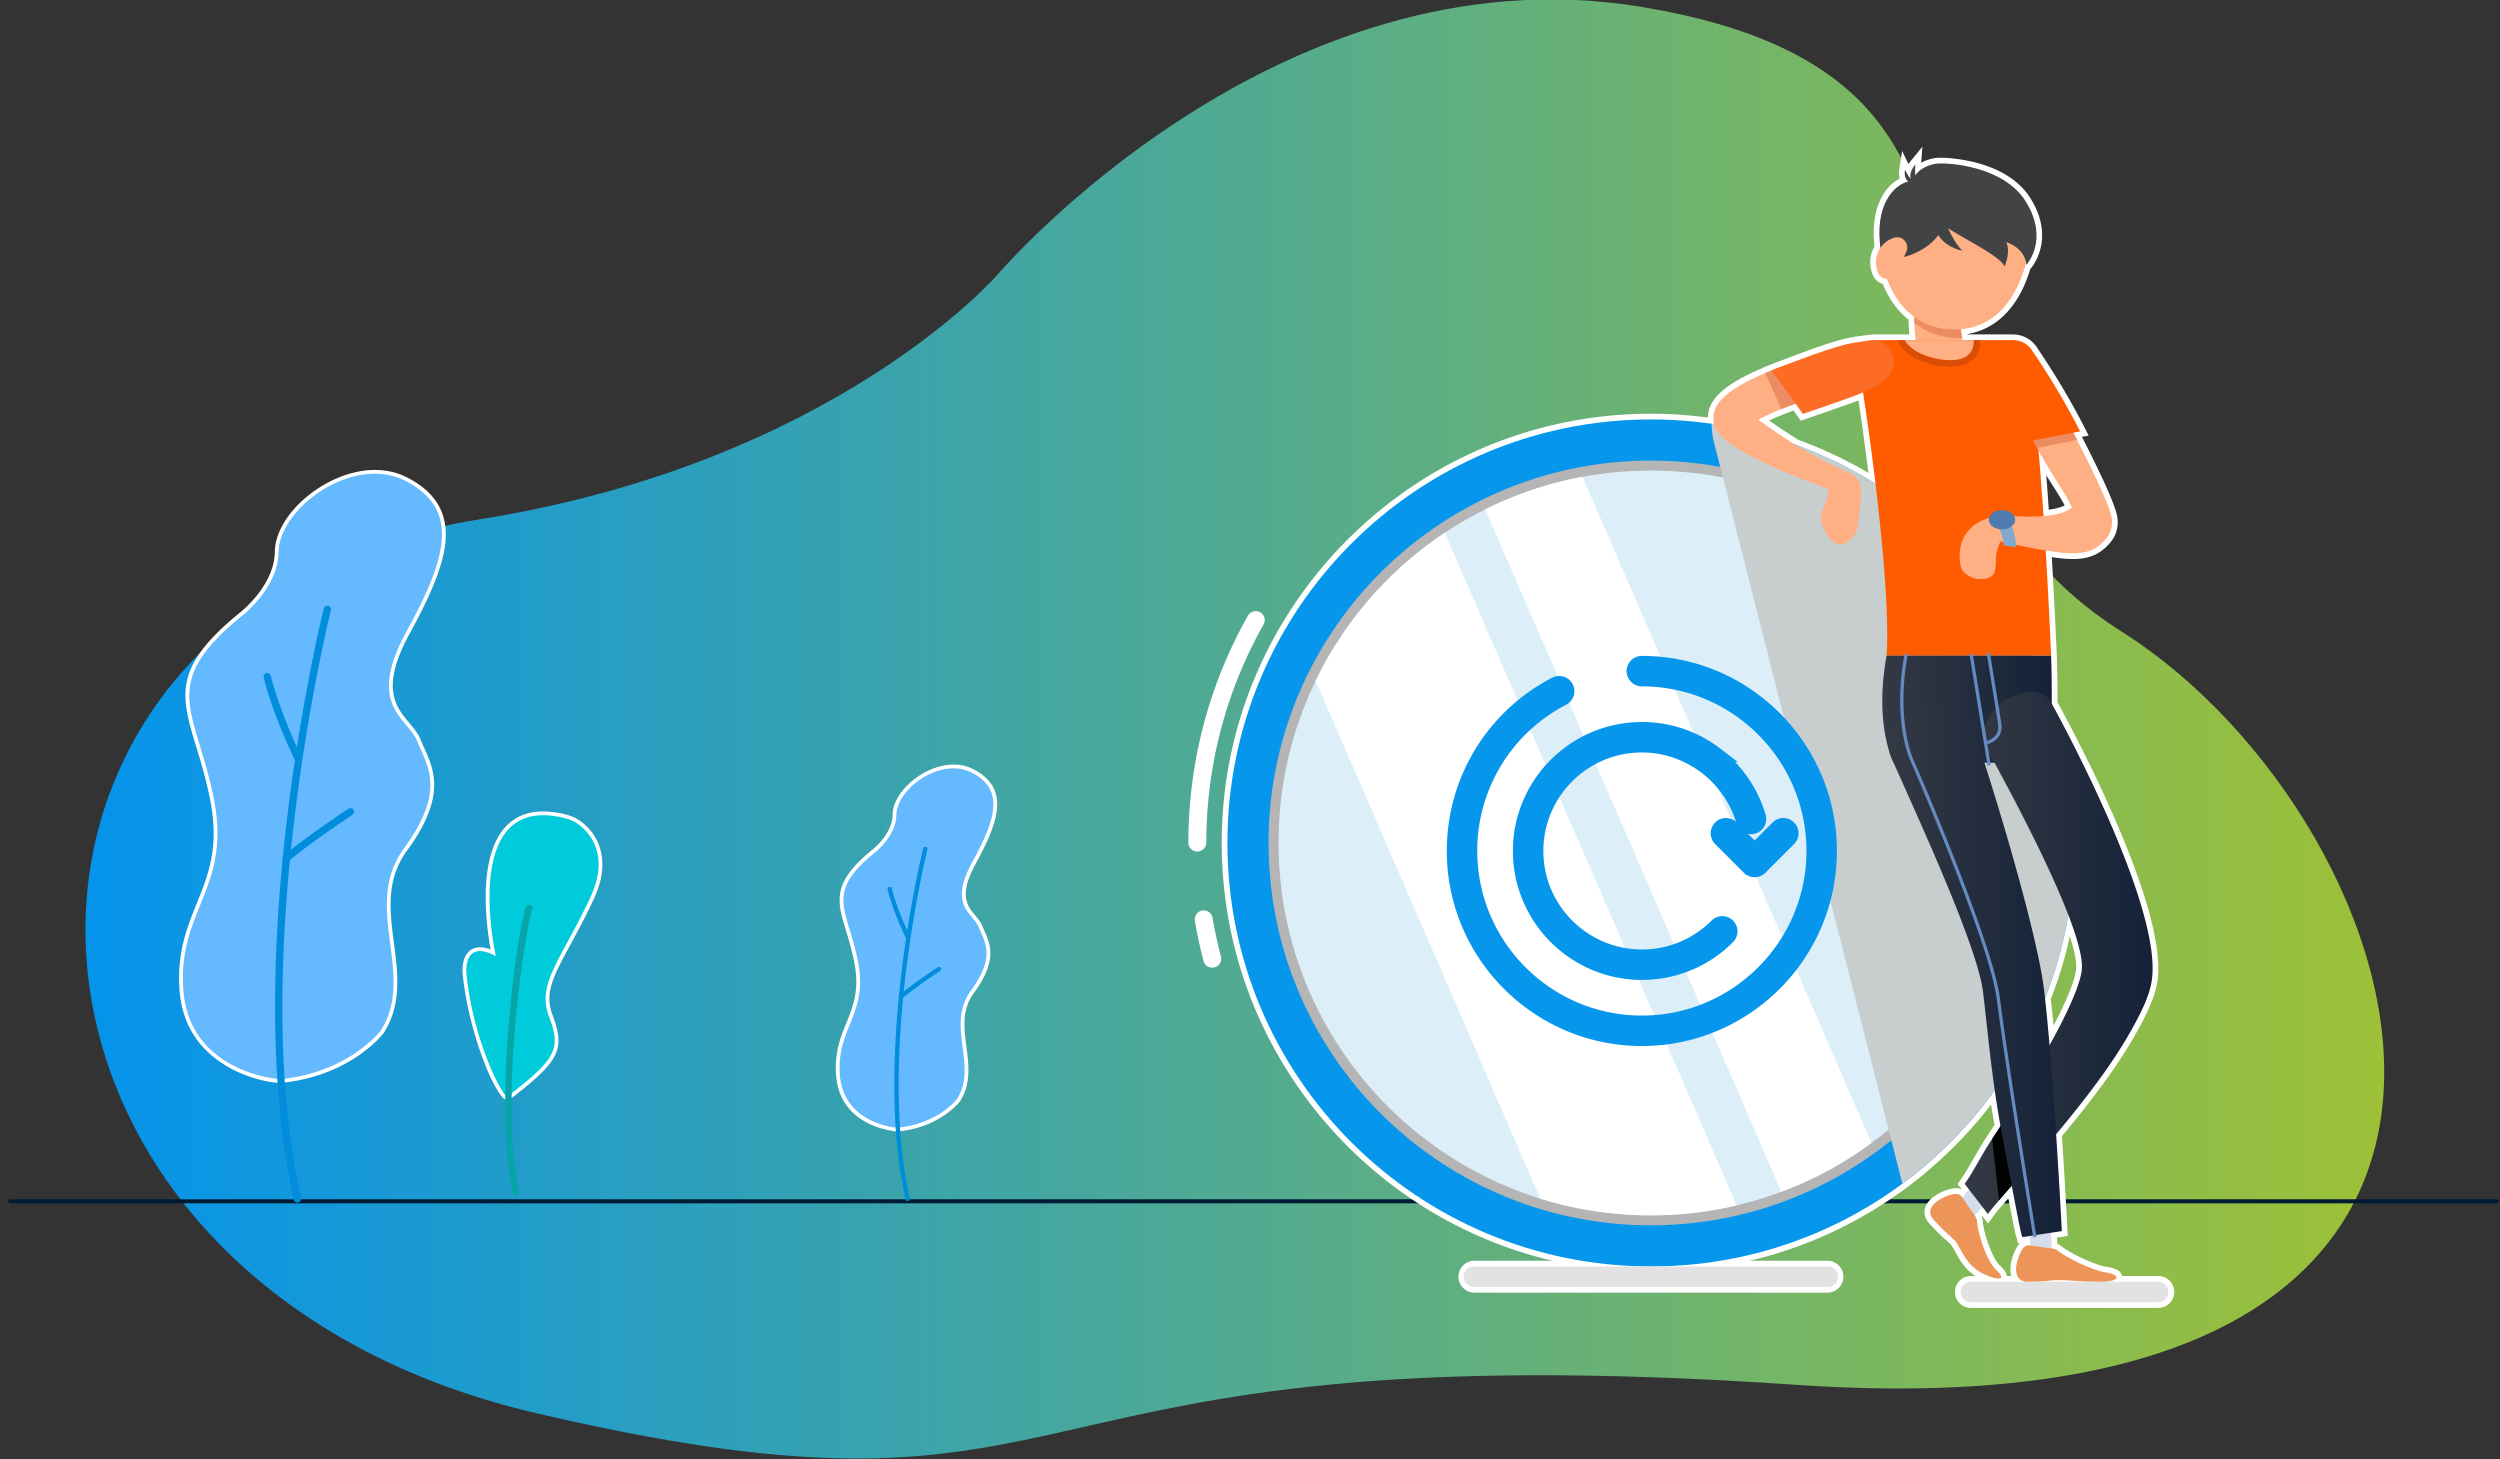 <svg xmlns="http://www.w3.org/2000/svg" xmlns:xlink="http://www.w3.org/1999/xlink" width="219.33" height="128" viewBox="0 0 329 192"><rect x="0" y="0" width="329" height="192" fill="#333333" stroke="none"/><defs><path id="b" d="M914.312 4939.098s-21.358 24.763-68.097 32.225c-71.18 11.364-69.736 99.675 7.384 117.661 77.121 17.987 56.601-11.241 165.719-3.747s82.624-73.948 42.943-99.09c-41.035-26-2.525-72.346-63.445-82.273-47.867-7.8-84.504 35.224-84.504 35.224z"/><path id="c" d="M784.33 5061.09h327.253"/><path id="d" d="M819.907 5045.257c-2.389 0-12.215-2.098-13.013-11.791-.408-4.95.933-8.271 2.23-11.482 1.551-3.844 3.016-7.474 1.784-13.748-.535-2.725-1.222-4.988-1.829-6.985-2.006-6.608-3.11-10.25 5.445-17.27.057-.043 4.821-3.64 4.89-8.342.073-5.026 6.83-10.545 12.91-10.545 1.555 0 2.997.349 4.288 1.036 2.418 1.287 3.885 2.894 4.484 4.91.99 3.323-.269 7.699-4.344 15.104-4.067 7.39-1.944 9.928-.07 12.167.6.716 1.164 1.39 1.472 2.178.147.372.314.747.484 1.13 1.246 2.786 2.795 6.254-2.266 13.159-2.874 3.923-2.313 8.249-1.77 12.43.508 3.924 1.034 7.98-1.323 11.608-.056.073-4.418 5.592-13.31 6.439z"/><path id="e" d="M832.324 4965.344c1.438 0 2.858.308 4.171 1.007 6.891 3.67 5.503 9.74.038 19.673-5.465 9.93.171 11.445 1.39 14.556 1.216 3.112 3.907 6.329-1.752 14.05-5.659 7.723 1.688 16.676-3.102 24.05 0 0-4.236 5.48-13.124 6.326a.332.332 0 0 1-.038.002c-.85 0-11.907-1.154-12.764-11.562-.874-10.613 6.323-13.488 4.011-25.257-2.312-11.77-7.455-15.002 3.528-24.015 0 0 4.911-3.645 4.982-8.531.07-4.736 6.541-10.3 12.66-10.3zm0-.5c-6.197 0-13.085 5.648-13.16 10.79-.067 4.587-4.733 8.104-4.779 8.139-8.706 7.142-7.583 10.84-5.544 17.55.604 1.992 1.29 4.249 1.822 6.962 1.218 6.2-.234 9.797-1.77 13.605-1.309 3.239-2.66 6.589-2.249 11.597.814 9.88 10.828 12.02 13.263 12.02h.023l.062-.003c9-.856 13.295-6.288 13.473-6.52 2.43-3.738 1.9-7.84 1.384-11.806-.56-4.324-1.089-8.41 1.725-12.252 5.146-7.021 3.564-10.562 2.293-13.408-.17-.38-.335-.75-.48-1.12-.323-.825-.9-1.516-1.513-2.247-1.822-2.178-3.887-4.646.096-11.886 4.112-7.47 5.376-11.901 4.366-15.296-.62-2.084-2.127-3.74-4.607-5.06-1.327-.707-2.809-1.065-4.405-1.065z"/><path id="f" d="M822.274 5061.24a.483.483 0 0 0 .336-.57c-7.222-32.24 3.82-76.904 3.932-77.35a.482.482 0 1 0-.937-.235c-.113.45-11.209 45.335-3.937 77.796.057.26.316.423.577.366l.03-.008z"/><path id="g" d="M822.32 5003.178a.484.484 0 0 0 .301-.676c-.028-.056-2.77-5.705-3.98-10.566a.483.483 0 1 0-.938.233c1.235 4.962 4.021 10.699 4.05 10.757a.482.482 0 0 0 .567.252z"/><path id="h" d="M820.797 5016.439a.488.488 0 0 0 .186-.103c2.359-2.086 8.336-6.068 8.396-6.108a.481.481 0 0 0 .135-.67.48.48 0 0 0-.67-.134c-.247.163-6.092 4.058-8.501 6.19a.482.482 0 0 0 .454.824z"/><path id="i" d="M849.753 5047.554c-.941 0-4.73-7.594-5.628-16.464-.007-.07-.158-1.697.656-2.597.347-.382.812-.577 1.38-.577.497 0 1.08.154 1.738.455-.454-2.305-2.011-11.637 1.519-16.046 1.216-1.52 2.918-2.291 5.059-2.291.4 0 .824.028 1.256.082 2.243.28 3.395.808 4.567 2.094 1.447 1.588 2.73 4.43.635 8.95-1.092 2.355-2.133 4.272-3.052 5.963-2.21 4.068-3.542 6.523-2.423 9.495 1.693 4.5 1.023 5.823-5.52 10.873l-.066.05z"/><path id="j" d="M854.476 5010.284c.388 0 .796.025 1.226.08 2.057.256 3.228.714 4.413 2.014 1.602 1.76 2.485 4.596.592 8.677-3.784 8.161-7.109 11.33-5.482 15.651 1.626 4.321 1.077 5.557-5.436 10.586a.062.062 0 0 1-.038.012c-.593 0-4.46-7.172-5.378-16.24 0 0-.288-2.898 1.788-2.898.528 0 1.21.187 2.087.66 0 0-4.16-18.54 6.228-18.542zm.001-.5c-2.22 0-3.988.802-5.255 2.384-3.392 4.238-2.187 12.871-1.655 15.791-.517-.196-.982-.293-1.406-.293-.632 0-1.173.228-1.564.66-.89.98-.727 2.715-.72 2.788.842 8.312 4.56 16.69 5.875 16.69h.17l.172-.117c6.6-5.093 7.331-6.553 5.6-11.158-1.078-2.865.16-5.146 2.41-9.287.92-1.695 1.963-3.615 3.059-5.977 2.267-4.89.548-7.878-.678-9.224-1.362-1.495-2.763-1.93-4.721-2.174a10.279 10.279 0 0 0-1.286-.083z"/><path id="k" d="M850.953 5060.277a.44.44 0 0 0 .342-.519c-2.75-13.41 1.204-35.999 1.71-36.989a.426.426 0 0 0-.109-.6.45.45 0 0 0-.62.111c-.815 1.136-4.509 24.646-1.842 37.655a.44.44 0 0 0 .52.342z"/><path id="l" d="M901.112 5051.654c-1.437 0-7.347-1.263-7.826-7.093-.244-2.962.556-4.944 1.331-6.862.915-2.267 1.78-4.408 1.054-8.103-.318-1.613-.725-2.954-1.083-4.136-1.205-3.965-1.868-6.149 3.264-10.36.037-.028 2.824-2.134 2.865-4.874.044-3.03 4.108-6.359 7.764-6.359.941 0 1.813.211 2.594.627 1.461.777 2.348 1.75 2.712 2.974.596 2.002-.154 4.623-2.588 9.044-2.38 4.327-1.144 5.804-.053 7.11.362.43.702.837.891 1.32.087.22.185.441.286.667.75 1.678 1.683 3.765-1.357 7.911-1.68 2.296-1.35 4.844-1.032 7.307.305 2.346.62 4.772-.8 6.956-.117.153-2.654 3.362-7.976 3.87z"/><path id="m" d="M908.482 5004.117c.854 0 1.696.183 2.476.598 4.09 2.177 3.266 5.782.022 11.677-3.243 5.895.102 6.794.824 8.641.723 1.847 2.321 3.756-1.039 8.34-3.358 4.584 1.002 9.898-1.84 14.274 0 0-2.515 3.254-7.79 3.756l-.024.001c-.506 0-7.067-.685-7.576-6.863-.519-6.299 3.753-8.006 2.381-14.992-1.372-6.987-4.425-8.905 2.094-14.255 0 0 2.914-2.163 2.957-5.064.041-2.81 3.882-6.113 7.515-6.113zm0-.5c-3.774 0-7.969 3.457-8.015 6.605-.038 2.614-2.728 4.651-2.756 4.67-5.279 4.332-4.557 6.707-3.363 10.641.358 1.177.763 2.512 1.077 4.112.711 3.621-.139 5.73-1.04 7.96-.786 1.946-1.597 3.956-1.348 6.977.567 6.891 8 7.322 8.074 7.322h.023l.047-.003c5.43-.516 8.03-3.807 8.14-3.948 1.492-2.295 1.172-4.768.861-7.158-.327-2.526-.637-4.91.987-7.127 3.124-4.263 2.16-6.425 1.382-8.162-.099-.222-.196-.44-.28-.656-.205-.52-.559-.943-.933-1.39-1.04-1.242-2.217-2.65.081-6.827 2.468-4.487 3.224-7.162 2.607-9.235-.384-1.293-1.312-2.314-2.833-3.125a5.712 5.712 0 0 0-2.71-.656z"/><path id="n" d="M902.517 5061.04a.287.287 0 0 0 .2-.339c-4.287-19.137 2.267-45.648 2.333-45.914a.286.286 0 1 0-.555-.14c-.068.267-6.654 26.911-2.337 46.18a.286.286 0 0 0 .34.217l.019-.005z"/><path id="o" d="M902.545 5026.574a.286.286 0 0 0 .178-.4c-.017-.035-1.645-3.387-2.363-6.273a.287.287 0 0 0-.556.14c.733 2.944 2.387 6.35 2.403 6.384a.287.287 0 0 0 .338.15z"/><path id="p" d="M901.64 5034.446a.28.28 0 0 0 .11-.06c1.4-1.24 4.949-3.603 4.985-3.627a.286.286 0 0 0 .08-.397.285.285 0 0 0-.398-.08c-.147.098-3.617 2.41-5.047 3.674a.287.287 0 0 0 .27.49z"/><path id="q" d="M940.568 5014.734a.807.807 0 0 1-.806-.805c0-4.433.483-8.857 1.433-13.148a60.073 60.073 0 0 1 6.358-16.57.806.806 0 0 1 1.098-.307.81.81 0 0 1 .306 1.098 58.43 58.43 0 0 0-6.189 16.128 59.17 59.17 0 0 0-1.394 12.8.807.807 0 0 1-.806.804z"/><path id="r" d="M948.255 4984.175a.433.433 0 0 1 .375.644 58.861 58.861 0 0 0-6.228 16.23 59.633 59.633 0 0 0-1.403 12.88.43.43 0 0 1-.861 0c0-4.407.479-8.804 1.424-13.067a59.701 59.701 0 0 1 6.318-16.467.43.43 0 0 1 .375-.22zm0-.75c-.425 0-.82.23-1.028.6a60.46 60.46 0 0 0-6.398 16.675 61.276 61.276 0 0 0-1.441 13.23 1.182 1.182 0 0 0 2.361 0c0-4.292.466-8.57 1.386-12.718a58.096 58.096 0 0 1 6.147-16.025 1.174 1.174 0 0 0-.447-1.61 1.182 1.182 0 0 0-.58-.152z"/><path id="s" d="M942.536 5029.995a.803.803 0 0 1-.777-.6 60.785 60.785 0 0 1-1.142-5.272.81.81 0 0 1 .66-.929l.138-.01a.8.8 0 0 1 .791.668 59.108 59.108 0 0 0 1.11 5.132.801.801 0 0 1-.574.984.825.825 0 0 1-.206.027z"/><path id="t" d="M941.415 5023.558c.203 0 .386.149.422.358.294 1.735.67 3.472 1.116 5.164a.43.43 0 1 1-.832.22 60.406 60.406 0 0 1-1.134-5.24.43.43 0 0 1 .428-.502zm0-.75a1.181 1.181 0 0 0-1.167 1.378 60.85 60.85 0 0 0 1.147 5.306 1.181 1.181 0 0 0 2.283-.603 58.22 58.22 0 0 1-1.102-5.098 1.177 1.177 0 0 0-1.161-.983z"/><path id="u" d="M977.033 5072.736a1.727 1.727 0 0 1-1.725-1.725c0-.95.774-1.724 1.725-1.724h46.454c.951 0 1.725.773 1.725 1.724 0 .952-.774 1.725-1.725 1.725z"/><path id="v" d="M1023.487 5069.662a1.35 1.35 0 1 1 0 2.7h-46.454a1.35 1.35 0 1 1 0-2.7h46.454zm0-.75h-46.454c-1.158 0-2.1.941-2.1 2.1 0 1.157.942 2.1 2.1 2.1h46.454c1.158 0 2.1-.943 2.1-2.1 0-1.159-.942-2.1-2.1-2.1z"/><path id="w" d="M1042.373 5074.745a1.727 1.727 0 0 1-1.725-1.725c0-.95.774-1.723 1.725-1.723h24.662c.951 0 1.725.773 1.725 1.723 0 .952-.774 1.725-1.725 1.725z"/><path id="x" d="M1067.035 5071.672a1.35 1.35 0 1 1 0 2.698h-24.662a1.35 1.35 0 1 1 0-2.698h24.662zm0-.75h-24.662c-1.157 0-2.1.94-2.1 2.099 0 1.158.943 2.099 2.1 2.099h24.662c1.158 0 2.1-.941 2.1-2.1a2.101 2.101 0 0 0-2.1-2.098z"/><path id="y" d="M1055.666 5071.912a32.87 32.87 0 0 0-1.796-.077l-.211.003c-.417.01-.643.04-.897.073-.462.06-1.04.136-2.927.136-.954 0-1.412-.455-1.627-.837-.638-1.13.007-3.014.563-3.937.267-.436.608-.686 1.02-.746l-.07-.434-.877.134-.066-.358c-.071-.168-.175-.395-.587-2.529-.202-1.044-.43-2.219-.671-3.483-.427.49-.818.942-1.162 1.347-.677.782-1.162 1.378-1.444 1.774l-.294.411-.752-.974-.533.558c.126.217.199.45.21.678.07 1.412 1.209 5.091 2.417 6.194.643.586.876 1.03.734 1.395-.057.148-.227.397-.72.397-.608 0-1.5-.362-2.142-.665-1.78-.839-2.605-2.337-3.207-3.43-.25-.457-.467-.852-.688-1.08-.289-.299-.463-.445-.658-.609-.358-.3-.803-.674-2.082-2.067-.645-.702-.618-1.347-.483-1.765.402-1.233 2.225-2.03 3.281-2.244.135-.028.267-.043.393-.043.33 0 .612.097.846.288l.397-.503-.55-.71.162-.226c.595-.839 1.172-1.84 1.784-2.902.543-.94 1.104-1.915 1.73-2.865l.416.052-.312-.207c.283-.427.57-.87.856-1.313l.153-.235a111.88 111.88 0 0 1-.605-3.684 20.17 20.17 0 0 1-.686.887 58.929 58.929 0 0 1-1.365 1.698c-.185.221-.375.437-.563.653l-.147.166a59.965 59.965 0 0 1-2.082 2.26 57.01 57.01 0 0 1-1.355 1.338l-.24.232c-.187.18-.372.358-.563.534-.532.49-1.076.962-1.626 1.431 0 0-.505.442-.628.545a55.47 55.47 0 0 1-2.29 1.796l-.148.117-.475.346-.002-.009c-9.603 6.946-20.943 10.614-32.835 10.614-30.937 0-56.107-25.17-56.107-56.108 0-30.938 25.17-56.109 56.107-56.109 2.502 0 5.063.176 7.617.525l.247.032-.002-.104c-.03-1.234-.081-3.522 7.047-6.527.13-.054.266-.109.404-.164l-.003-.004.429-.19c8.717-3.37 9.867-3.527 12.158-3.839l.67-.094c.087-.013.17-.018.253-.02.19-.027.338-.049.494-.049h5.113a20.378 20.378 0 0 1-.134-1.872 21.97 21.97 0 0 1-.011-.625c-1.494-1.14-2.7-2.807-3.502-4.842a1.623 1.623 0 0 1-1.176-.903 3.746 3.746 0 0 1-.04-3.163c.059-.133.135-.255.214-.375 0-.067.016-.35.016-.35-.587-5.06 1.572-7.763 3.436-8.55-.2-.378-.255-.85-.167-1.414l.183-1.189.525 1.083c0 .002.046.095.125.24.122-.338.325-.68.606-1.027l.762-.933-.097 1.201c-.001.004-.015.19-.021.475.833-.669 1.958-.969 2.662-1.005.092-.005.207-.008.344-.008.337 0 8.324.058 11.506 5.207 3.225 5.214.074 8.718.04 8.754l-.116.126c-1.445 4.946-4.396 7.92-8.375 8.434.033.273.073.518.12.735l5.91.001c.055 0 .109.004.162.01.077-.002.165-.005.252-.005a3.39 3.39 0 0 1 2.963 1.737l.076.111a98.825 98.825 0 0 1 6.13 10.362l.226.445-.891.171.259.503c2.776 5.42 4.317 8.893 4.582 10.322a3.782 3.782 0 0 1-.916 3.211c-1.03 1.162-2.201 1.936-4.566 1.936a15.38 15.38 0 0 1-1.916-.133 39.49 39.49 0 0 1-1.244-.175c.435 7.336.68 13.328.684 13.388l.006.163c.04 1.193.099 3.356.083 6.067 1.71 3.124 14.594 27.052 13.157 36.58-.32 2.128-1.434 4.392-3.13 7.354-2.057 3.575-5.148 7.811-9.446 12.952.446 6.838.738 12.548.74 12.605l.018.34-1.438.22.095 1.427c.245.053.465.158.642.305 1.049.87 4.43 2.551 6.179 2.804 1.119.161 1.74.551 1.703 1.07-.042.591-.862.891-2.434.891-1.497 0-2.778-.076-3.81-.135zm-3.162-37.52c.158 1.4.32 3.037.484 4.886 2.094-3.894 3.33-6.83 3.586-8.533.17-1.126-.257-3.125-1.269-5.952a57.864 57.864 0 0 1-.408 1.886l-.077.343c-.043.193-.086.385-.135.575a56.362 56.362 0 0 1-.793 2.863l-.027.095a55.68 55.68 0 0 1-1.004 2.932c-.056.15-.293.744-.293.744zm-.23-63.897c1.34-.142 2.323-.42 2.93-.83-.372-.805-.95-1.715-1.663-2.837-.541-.854-1.132-1.785-1.75-2.855.162 1.997.324 4.182.483 6.522zm-32.805-9.288l.356.128.308.12c.363.137.72.28 1.076.424.445.178.89.357 1.328.548.3.13.595.265.892.402l.432.198a29.22 29.22 0 0 1 1.925.94l.558.287c.28.144.564.29.84.44.334.184.66.375.989.567 0 0 .998.574 1.178.681-.44-3.59-.955-7.365-1.473-10.768-1.227.495-3.1 1.14-6.997 2.481l-.756.26-.966-1.342c-.564.207-1.106.411-1.6.61-.96.385-1.796.76-2.456 1.1a79.734 79.734 0 0 0 4.366 2.924z"/><path id="z" d="M1038.412 4924.504c-.13 0-.236.001-.323.006-.741.038-2.332.462-3.04 1.574-.05-.778.006-1.448.006-1.448-.635.78-.737 1.422-.62 1.922-.432-.57-.74-1.209-.74-1.209-.127.822.108 1.278.42 1.544-1.898.444-4.296 3.061-3.684 8.375-.005.15-.021.298-.017.448-.086.136-.18.268-.247.42a3.37 3.37 0 0 0 .036 2.846c.225.47.66.698 1.109.72.79 2.103 2.006 3.831 3.606 5 0 .261.003.528.012.802.019.73.076 1.495.186 2.255h-1.48l.002.001h-4.063c-.131 0-.257.021-.381.043-.104.007-.204.007-.312.023-2.758.398-3.247.24-12.746 3.912l.013.018c-.283.113-.57.226-.832.335-6.905 2.911-6.844 5.063-6.82 6.173.005.162.014.344.056.548-.078-.012-.158-.018-.237-.029-.021-.004-.041-.008-.062-.01v.002a56.153 56.153 0 0 0-7.992-.58c-30.78 0-55.732 24.953-55.732 55.734 0 30.781 24.952 55.733 55.732 55.733a55.476 55.476 0 0 0 33.088-10.889l.002.01c.05-.037.098-.078.147-.115a56.149 56.149 0 0 0 2.275-1.785c.212-.175.414-.362.624-.54a54.401 54.401 0 0 0 1.613-1.422c.27-.25.532-.506.798-.76a62.63 62.63 0 0 0 1.348-1.33 59.336 59.336 0 0 0 2.068-2.244c.235-.27.473-.54.704-.814a57.76 57.76 0 0 0 1.356-1.686c.164-.212.336-.419.498-.634.248-.327.483-.664.723-.998.227 1.597.479 3.2.762 4.737-.364.562-.732 1.132-1.092 1.676l-.103.154c-1.327 2.016-2.385 4.177-3.522 5.777l.559.723-.858 1.085-.044-.062a.933.933 0 0 0-.818-.436c-.102 0-.208.013-.318.035-1.528.31-4.118 1.731-2.596 3.388 1.983 2.16 1.904 1.811 2.733 2.67.828.856 1.368 3.291 3.786 4.431.907.428 1.588.628 1.982.628.56 0 .534-.407-.268-1.139-1.323-1.208-2.465-4.976-2.54-6.45a1.165 1.165 0 0 0-.211-.594l-.1-.146 1.039-1.093.71.921c.3-.422.8-1.033 1.465-1.799.477-.562 1.046-1.215 1.67-1.93.297 1.552.575 2.988.817 4.237.534 2.764.537 2.257.588 2.533l.886-.135.2 1.245-.075-.01a1.241 1.241 0 0 0-.168-.013c-.4 0-.68.221-.897.578-.805 1.335-1.51 4.205.742 4.205 2.93 0 2.62-.178 3.814-.208.07-.002.144-.003.22-.003 1.207 0 3.09.211 5.606.211 2.674 0 2.576-.94.677-1.214-1.774-.257-5.228-1.944-6.365-2.887a1.147 1.147 0 0 0-.58-.244l-.175-.025-.14-2.07 1.444-.222s-.294-5.767-.75-12.75c3.425-4.089 7.053-8.754 9.506-13.012 1.61-2.816 2.764-5.097 3.083-7.224 1.379-9.144-10.616-31.793-13.162-36.43.024-3.664-.09-6.308-.09-6.308h.002s-.254-6.218-.712-13.848a44.96 44.96 0 0 0 1.694.247 15.3 15.3 0 0 0 1.869.13c2.172 0 3.269-.664 4.287-1.81a3.403 3.403 0 0 0 .826-2.894c-.302-1.628-2.3-5.829-4.547-10.22l-.487-.947.892-.172c-2.996-5.889-6.164-10.392-6.2-10.46a3.008 3.008 0 0 0-2.868-1.536c-.06-.005-.118-.015-.18-.015h-6.198c-.022-.088-.05-.163-.068-.257a8.7 8.7 0 0 1-.174-1.185c4.522-.403 7.303-3.92 8.568-8.723.016.083.048.152.059.24 0 0 3.027-3.27-.085-8.302-2.727-4.41-9.237-5.029-11.19-5.029zm-18.145 32.965c4.688-1.614 6.654-2.287 7.91-2.825a383.77 383.77 0 0 1 1.642 12.04c-.197-.123-.387-.253-.584-.374-.315-.19-.637-.368-.954-.553-.425-.247-.846-.498-1.277-.734-.378-.207-.764-.4-1.147-.599-.377-.195-.752-.393-1.134-.58-.41-.2-.826-.388-1.241-.579-.365-.167-.727-.336-1.094-.495a60.695 60.695 0 0 0-1.317-.544c-.355-.142-.71-.285-1.07-.422-.243-.09-.484-.189-.73-.279a83.181 83.181 0 0 1-4.874-3.287c.722-.413 1.756-.895 3.02-1.402a56.732 56.732 0 0 1 1.88-.712zm31.658 13.435a451.032 451.032 0 0 0-.655-8.64c1.867 3.52 3.659 5.747 4.394 7.52-.773.673-2.177.991-3.74 1.12zm.796 69.643a231.51 231.51 0 0 0-.6-6.207l.097-.245c.096-.247.198-.49.29-.739.358-.959.693-1.929.998-2.912.01-.03.018-.064.027-.095a54.97 54.97 0 0 0 .789-2.844c.076-.3.139-.607.21-.91a52.786 52.786 0 0 0 .646-3.195l.003-.018c1.27 3.301 1.984 5.96 1.765 7.418-.317 2.107-1.981 5.695-4.225 9.747zm-16.897-116.126c.78-.427 1.639-.63 2.227-.66.097-.005.218-.007.36-.007.348 0 8.537.06 11.828 5.384 3.373 5.454.032 9.17-.002 9.206l-.058.061c-1.452 4.894-4.363 7.897-8.286 8.561l.007.043h.854l.75.001h3.996c.058 0 .115.004.193.013a3.772 3.772 0 0 1 3.493 1.893l.075.111a98.99 98.99 0 0 1 6.154 10.404l.452.89-.887.17.03.057c2.83 5.532 4.34 8.942 4.616 10.428a4.147 4.147 0 0 1-1.003 3.525c-1.3 1.465-2.704 2.063-4.847 2.063a15.93 15.93 0 0 1-1.963-.136 40.789 40.789 0 0 1-.796-.108c.419 7.128.655 12.875.657 12.934l.03.781h-.005c.032 1.026.078 2.98.065 5.368 2.664 4.87 14.574 27.308 13.152 36.731-.327 2.186-1.457 4.485-3.174 7.487-2.052 3.562-5.125 7.781-9.388 12.89.44 6.774.728 12.404.73 12.46l.036.677-.671.103-.762.116.055.825c.194.072.37.173.524.3.994.825 4.33 2.481 5.992 2.721 1.834.265 2.057 1.035 2.025 1.47-.09 1.238-2.136 1.238-2.808 1.238-1.508 0-2.795-.075-3.83-.135a33.359 33.359 0 0 0-1.775-.076 6.918 6.918 0 0 0-1.058.073c-.474.061-1.064.138-2.977.138-1.135 0-1.688-.559-1.953-1.028-.721-1.276-.055-3.279.569-4.314a2.29 2.29 0 0 1 .39-.489l-.284.033-.141-.657c-.078-.17-.194-.488-.592-2.554-.163-.833-.34-1.748-.527-2.727l-.66.767c-.662.765-1.14 1.352-1.42 1.744l-.586.823-.617-.8-.176-.229-.052.054c.079.192.123.391.133.59.067 1.325 1.17 4.908 2.296 5.934.485.443 1.1 1.113.83 1.808-.074.19-.326.635-1.068.635-.545 0-1.32-.236-2.301-.699-1.893-.892-2.75-2.452-3.377-3.59-.228-.416-.443-.807-.63-1a6.94 6.94 0 0 0-.63-.583c-.366-.307-.822-.69-2.115-2.099-.767-.835-.73-1.62-.563-2.134.452-1.395 2.378-2.258 3.562-2.497.16-.033.318-.05.467-.05.277 0 .533.057.76.166l.008-.008-.201-.26-.34-.439.323-.453c.585-.823 1.157-1.817 1.763-2.868.546-.948 1.112-1.927 1.748-2.894l.057-.086.043-.064c.262-.394.525-.802.79-1.21l.136-.209a105.27 105.27 0 0 1-.447-2.68l-.153.192a51.325 51.325 0 0 1-1.375 1.71c-.19.226-.386.45-.582.673l-.131.151a57.136 57.136 0 0 1-2.095 2.273 60.02 60.02 0 0 1-1.367 1.35l-.211.203c-.198.19-.395.381-.597.566-.466.43-.97.874-1.635 1.442-.085.072-.17.146-.253.22-.125.11-.251.22-.38.328a58.31 58.31 0 0 1-2.305 1.808l-.05.04c-.032.025-.064.051-.097.075l-.887.646-.003-.012c-9.58 6.803-20.843 10.393-32.647 10.393-31.145 0-56.482-25.338-56.482-56.483 0-31.145 25.337-56.484 56.482-56.484 2.383 0 4.814.158 7.242.471v-.008l.246.035c.067-1.87 1.163-3.959 7.232-6.524l-.022-.03.906-.35c8.76-3.387 9.924-3.546 12.244-3.864l.665-.09c.099-.016.194-.022.289-.026l.043-.003c.135-.023.292-.046.468-.046h4.695a19.87 19.87 0 0 1-.09-1.48 17.772 17.772 0 0 1-.011-.456c-1.436-1.143-2.603-2.758-3.403-4.709a1.99 1.99 0 0 1-1.24-1.059 4.12 4.12 0 0 1-.044-3.478c.057-.129.123-.24.185-.339l.006-.108.005-.088c-.53-4.756 1.224-7.725 3.33-8.789-.1-.336-.136-.754-.056-1.27l.368-2.373.839 1.73c.09-.139.194-.283.313-.429l1.518-1.863zm-16.166 33.487l-.637-.885c-.513.19-.943.355-1.323.508-.696.28-1.324.553-1.867.81a78.235 78.235 0 0 0 3.77 2.506c.134.05.265.101.397.153l.27.103c.363.138.723.282 1.084.428.446.18.892.36 1.334.551.31.134.618.276.926.418l.182.084.22.1c.348.16.695.32 1.038.486.302.148.6.302.898.458l.25.131.324.165c.28.145.563.29.84.441.347.19.688.39 1.029.59l.265.154.229.132a385.879 385.879 0 0 0-1.31-9.546c-1.25.481-3.137 1.131-6.642 2.338l-.424.145-.526.182zm32.962 12.168c1.019-.137 1.673-.348 2.094-.56-.361-.71-.875-1.519-1.49-2.489-.298-.469-.61-.96-.933-1.486.112 1.435.22 2.95.329 4.535zm.267 64.366c.117 1.052.237 2.238.359 3.546 1.717-3.3 2.733-5.8 2.957-7.299.099-.65.003-1.939-.813-4.482-.04.181-.083.367-.127.557l-.074.326c-.045.201-.09.4-.14.598a56.258 56.258 0 0 1-.805 2.903l-.021.075a55.755 55.755 0 0 1-1.011 2.952c-.057.155-.12.31-.181.463l-.114.286z"/><path id="A" d="M940.568 5014.36a.43.43 0 0 1-.43-.43c0-4.409.48-8.805 1.423-13.068a59.697 59.697 0 0 1 6.32-16.469.43.43 0 0 1 .75.424 58.848 58.848 0 0 0-6.229 16.231A59.591 59.591 0 0 0 941 5013.93a.43.43 0 0 1-.43.43z"/><path id="B" d="M942.536 5029.62a.433.433 0 0 1-.416-.32 60.134 60.134 0 0 1-1.133-5.24.432.432 0 0 1 .85-.144c.294 1.734.67 3.472 1.116 5.163a.43.43 0 0 1-.417.541z"/><path id="C" d="M1055.995 5013.93c0 30.78-24.952 55.732-55.733 55.732-30.78 0-55.733-24.952-55.733-55.732 0-30.781 24.952-55.733 55.733-55.733 30.781 0 55.733 24.952 55.733 55.733z"/><path id="D" d="M1050.574 5013.926c0 16.638-8.07 31.384-20.509 40.542a50.043 50.043 0 0 1-12.173 6.595 48.507 48.507 0 0 1-6.047 1.839 50.07 50.07 0 0 1-11.58 1.343 50.27 50.27 0 0 1-14.95-2.255c-20.49-6.364-35.369-25.477-35.369-48.064a50.093 50.093 0 0 1 5.012-21.906 50.507 50.507 0 0 1 17.451-19.996 48.466 48.466 0 0 1 5.473-3.165 49.74 49.74 0 0 1 13.127-4.394 50.621 50.621 0 0 1 9.255-.85c27.786 0 50.31 22.527 50.31 50.31z"/><path id="E" d="M1049.263 5013.927c0 16.203-7.861 30.564-19.975 39.483a48.672 48.672 0 0 1-11.855 6.423 46.937 46.937 0 0 1-5.89 1.79 48.652 48.652 0 0 1-11.278 1.31 49.01 49.01 0 0 1-14.56-2.195c-19.956-6.2-34.446-24.813-34.446-46.811a48.76 48.76 0 0 1 4.882-21.335 49.168 49.168 0 0 1 22.324-22.558 48.524 48.524 0 0 1 12.785-4.28 49.355 49.355 0 0 1 9.015-.825c27.06 0 48.998 21.937 48.998 48.998z"/><path id="F" d="M1011.543 5061.624a48.713 48.713 0 0 1-11.278 1.309c-5.072 0-9.961-.767-14.559-2.196l-29.565-68.145a49.168 49.168 0 0 1 16.995-19.476z"/><path id="G" d="M1029.288 5053.41a48.724 48.724 0 0 1-11.855 6.423l-38.968-89.799a48.5 48.5 0 0 1 12.785-4.279z"/><path id="H" d="M1055.995 5013.927c0 18.39-8.91 34.705-22.644 44.856l-24.796-97.602a9.783 9.783 0 0 1-.3-2.408c26.991 3.866 47.74 27.086 47.74 55.154z"/><path id="I" d="M977.033 5072.36h46.454a1.35 1.35 0 1 0 0-2.698h-46.454a1.35 1.35 0 1 0 0 2.698z"/><path id="J" d="M1042.373 5074.37h24.662a1.35 1.35 0 0 0 0-2.699h-24.662a1.349 1.349 0 0 0 0 2.7z"/><path id="K" d="M1050.51 5068.635l-1.147-7.141 3.21-.97.512 7.567z"/><path id="L" d="M1053.207 5067.326c.214.03.418.11.58.244 1.137.943 4.591 2.63 6.364 2.886 1.901.274 1.997 1.215-.676 1.215-2.674 0-4.635-.239-5.827-.208-1.192.03-.882.208-3.813.208-2.251 0-1.547-2.869-.742-4.203.246-.407.575-.637 1.064-.568z"/><path id="M" d="M1040.17 5061.977l4.483-5.675 2.887 1.71-5.227 5.493z"/><path id="N" d="M1042.958 5063.078c.122.18.201.382.212.593.074 1.474 1.216 5.243 2.539 6.451 1.364 1.246.484 1.55-1.714.512-2.418-1.14-2.959-3.576-3.787-4.433-.828-.857-.75-.509-2.732-2.669-1.522-1.657 1.068-3.079 2.595-3.388.465-.094.858-.006 1.137.4z"/><path id="O" d="M1038.188 4941.57s-.877 5.847.82 8.536c1.696 2.691 1.94 3.1 1.94 3.1z"/><path id="P" d="M1042.498 4955.82a3.062 3.062 0 0 1-1.55.421 3.023 3.023 0 0 1-2.608-1.48c-.035-.044-.336-.55-1.904-3.03-1.102-1.749-1.454-4.134-1.506-6.226a25.416 25.416 0 0 1 .25-4.39 3.034 3.034 0 0 1 3.462-2.549 3.03 3.03 0 0 1 2.556 3.452c-.13.878-.198 1.885-.198 2.85 0 .981.068 1.92.232 2.635.086.413.198.75.344.981 1.732 2.746 1.982 3.168 1.982 3.168a3.038 3.038 0 0 1-1.06 4.167z"/><path id="Q" d="M1031.27 4989.286c.639-8.723-2.298-30.393-3.804-39.02a2.144 2.144 0 0 1 2.11-2.505h17.924c.963 0 1.816.645 2.066 1.585 2.05 7.825 3.358 39.94 3.358 39.94z"/><path id="R" d="M1060.889 4971.11c-.302-1.627-2.3-5.829-4.546-10.22a428.086 428.086 0 0 0-6.277-11.743 2.573 2.573 0 0 0-4.502 2.487 445.147 445.147 0 0 1 5.536 10.315c1.929 3.711 3.807 6.01 4.564 7.834-1.4 1.22-4.842 1.298-7.597 1.134-.753-.088-3.672-.295-5.615 1.49-.76.696-1.646 1.954-1.555 3.984.06 1.38.263 1.95 1.494 2.548.497.242 1.17.31 1.722.242 1.41-.172 1.533-.94 1.547-2.595.009-1.16.605-2.352.605-2.355 0 0 4.159 1.02 7.64 1.453 3.483.435 4.882-.244 6.157-1.68a3.404 3.404 0 0 0 .827-2.894z"/><path id="T" d="M1031.274 4989.286c-1.696 9.256.94 14.091.94 14.091h20.519c.496-7.046.189-14.091.189-14.091z"/><path id="U" d="M1056.343 4960.89l-2.522.509-2.721.55a445.147 445.147 0 0 0-5.536-10.314 2.572 2.572 0 0 1 4.502-2.487 428.086 428.086 0 0 1 6.277 11.743z"/><path id="V" d="M1031.959 4949.775a2.569 2.569 0 0 0-3.115-1.877c-6.209 1.524-10.522 2.937-13.528 4.193-6.904 2.911-6.843 5.063-6.818 6.173.033 1.256.278 3.685 15.177 9.115.011.427-.472 2.134-.769 2.682-.676 1.25.028 2.447.769 3.66.253.411.823.913 1.55.913.914 0 2.05-1.157 2.207-2.123.564-3.472.466-5.514.295-5.922l-.003-.006-.004-.012c-.016-.035-.039-.066-.055-.1-.057-.116-.114-.232-.187-.339-.045-.065-.1-.122-.151-.182-.055-.068-.105-.138-.169-.2a2.545 2.545 0 0 0-.321-.264c-.019-.014-.035-.03-.055-.044a2.617 2.617 0 0 0-.563-.286c-5.042-2.074-9.754-5.43-11.822-6.918.722-.413 1.755-.895 3.021-1.403 3.194-1.283 7.869-2.763 12.656-3.943a2.581 2.581 0 0 0 1.885-3.117z"/><path id="W" d="M1056.747 4959.771l-3.452.664-2.712.516h-.01l-2.29.438c-2.953-5.794-3.659-7.12-3.77-9.099-.12-2.24.482-3.35 1.936-4.15a3.014 3.014 0 0 1 4.1 1.17c.034.068 3.202 4.572 6.198 10.461z"/><path id="Y" d="M1046.975 4995.087c-1.705.94-3.108 3.135-2.945 5.047.027.439.146.87.363 1.256a347.772 347.772 0 0 1 1.901 3.496c5.581 10.374 11.22 22.137 10.651 25.916-.318 2.118-1.998 5.733-4.262 9.815-.068.127-.138.258-.223.388-2.145 3.857-4.788 8.101-7.285 11.863l-.103.155c-1.326 2.016-2.384 4.177-3.521 5.776l3.056 3.962c.302-.422.801-1.033 1.464-1.801 1.524-1.789 3.892-4.425 6.474-7.463 3.712-4.366 7.844-9.558 10.546-14.249 1.612-2.816 2.764-5.097 3.083-7.225 1.395-9.245-10.891-32.311-13.25-36.591-.555-1.006-1.469-1.391-2.501-1.391-1.113 0-2.363.448-3.448 1.046z"/><path id="Z" d="M1052.545 5053.497c-2.582 3.038-4.95 5.674-6.474 7.464a2426.29 2426.29 0 0 1-.757-6.74 63.705 63.705 0 0 1-.138-1.353c2.496-3.763 5.14-8.007 7.284-11.864.094 3.814.103 8.273.085 12.493z"/><path id="ab" d="M1034.122 4997.001a4.322 4.322 0 0 0-2.223 5.699c2.92 6.655 11.226 24.429 12.052 30.723.482 3.762 1.13 11.326 2.318 17.775.834 4.502 1.671 8.886 2.291 12.071.533 2.763.535 2.257.587 2.533l5.189-.792s-1.101-21.61-2.35-31.824c-1.06-8.662-8.333-31.933-9.461-34.498-.644-1.473-3.237-2.165-5.532-2.165-1.113 0-2.155.163-2.871.478z"/><path id="ac" d="M1030.074 4952.893c-4.787 1.18-9.462 2.66-12.656 3.942l-2.102-4.743c3.006-1.257 7.32-2.67 13.528-4.193a2.57 2.57 0 0 1 3.115 1.877 2.581 2.581 0 0 1-1.885 3.117z"/><path id="ad" d="M1028.882 4947.825c1.648-.237 2.836.542 3.277 2.146.444 1.604-.666 2.865-2.101 3.708-1.766 1.037-2.36 1.232-9.791 3.791l-4.131-5.732c9.499-3.672 9.988-3.515 12.746-3.913z"/><path id="ae" d="M1041.232 4947.503c-.138.008-.275.008-.413.008a9.61 9.61 0 0 1-5.89-2.006 25.522 25.522 0 0 1 .25-4.391 3.035 3.035 0 0 1 3.462-2.548 3.031 3.031 0 0 1 2.557 3.453c-.13.878-.198 1.884-.198 2.849 0 .982.068 1.92.232 2.635z"/><path id="af" d="M1049.847 4936.692c-1.215 5.575-4.33 9.668-9.67 9.668-5.338 0-8.71-4.039-9.666-9.668-.894-5.264 4.354-10.424 9.693-10.424 5.339 0 10.779 5.207 9.643 10.424z"/><path id="ag" d="M1050.572 5065.832l-.024-.153c-1.465-9.056-3.677-22.741-4.798-31.346-.818-6.267-8.573-24.898-11.49-31.549a.842.842 0 0 1-.05-.149c-.009-.026-.016-.052-.026-.077-.473-1.283-1.912-6.042-.544-13.513l.423.077c-1.348 7.363.061 12.03.525 13.285.013.036.024.074.035.112.01.03.015.061.03.091 2.926 6.666 10.7 25.35 11.523 31.667 1.121 8.599 3.333 22.28 4.796 31.333l.025.153z"/><path id="ah" d="M1043.617 4947.76c0 1.302-.517 3.497-3.943 3.497-2.496 0-5.63-1.06-6.785-3.065l-.25-.431z"/><path id="ai" d="M1033.637 4947.76c.915 1.593 3.659 2.634 6.036 2.634 2.378 0 3.08-1.18 3.08-2.634z"/><path id="aj" d="M1046.655 4974.77c0-.027.13-1.489-1.379-3.626l1.408-.835c1.786 2.648 1.608 4.568 1.608 4.693z"/><path id="ak" d="M1045.541 4970.334c.809-.375 1.88-.2 2.393.391.513.59.274 1.374-.535 1.749-.808.375-1.879.2-2.392-.391-.514-.591-.275-1.374.534-1.749z"/><path id="al" d="M1049.6 4929.533c-2.904-4.7-10.106-5.095-11.511-5.022-.741.037-2.332.461-3.04 1.573-.048-.778.006-1.448.006-1.448-.635.78-.737 1.422-.62 1.922-.432-.57-.74-1.21-.74-1.21-.127.823.109 1.28.42 1.545-1.965.46-4.478 3.241-3.617 8.945.376 2.486 5.979.584 7.57-1.908 1.065 1.707 3.18 2.068 3.18 2.068-.744-.737-1.376-1.837-1.881-2.939 2.985 1.828 6.979 3.795 7.435 5.011 0 0 .862-1.95.216-3.192 0 0 2.369.59 2.668 2.957 0 0 3.027-3.27-.085-8.302z"/><path id="am" d="M1044.558 5003.76l-2.366-14.643.426-.068 2.366 14.643z"/><path id="an" d="M1044.325 5000.98l-.066-.426c.008-.002.908-.15 1.398-.83.288-.394.384-.901.286-1.505l-1.499-9.278.426-.068 1.5 9.277c.115.723-.008 1.339-.366 1.832-.6.822-1.636.99-1.679.997z"/><path id="ao" d="M1030.167 4936.136a3.37 3.37 0 0 0 .036 2.847c.486 1.014 1.961.958 2.421-.07l1.252-2.788c.461-1.026-.478-2.165-1.559-1.854a3.376 3.376 0 0 0-2.15 1.865z"/><path id="ap" d="M999.068 4990.315a1.003 1.003 0 1 0 0 2.01c12.495 0 22.661 10.164 22.661 22.66 0 12.495-10.166 22.662-22.66 22.662-12.497 0-22.662-10.166-22.662-22.662a22.604 22.604 0 0 1 12.245-20.133 1.002 1.002 0 1 0-.924-1.782c-8.222 4.263-13.33 12.66-13.33 21.915 0 13.603 11.066 24.67 24.67 24.67 13.604 0 24.67-11.067 24.67-24.67 0-13.604-11.066-24.67-24.67-24.67z"/><path id="aq" d="M1008.74 5002.276a15.828 15.828 0 0 0-9.672-3.26c-8.806 0-15.97 7.163-15.97 15.97 0 8.805 7.164 15.97 15.97 15.97 4.266 0 8.275-1.662 11.292-4.679a1.004 1.004 0 0 0-1.42-1.42 13.868 13.868 0 0 1-9.872 4.09c-7.699 0-13.962-6.263-13.962-13.962s6.263-13.96 13.962-13.96c6.174 0 11.688 4.134 13.408 10.057a1.005 1.005 0 0 0 1.929-.561 16.084 16.084 0 0 0-5.666-8.245z"/><path id="ar" d="M1010.84 5011.946a1.004 1.004 0 1 0-1.42 1.421l3.778 3.776a1.003 1.003 0 0 0 1.42 0l3.778-3.776a1.004 1.004 0 1 0-1.42-1.421l-3.068 3.067z"/><path id="as" d="M1010.84 5011.946a1.004 1.004 0 1 0-1.42 1.421l3.778 3.776a1.003 1.003 0 0 0 1.42 0l3.778-3.776a1.004 1.004 0 1 0-1.42-1.421l-3.068 3.067-3.067-3.067z"/><linearGradient id="a" x1="794.25" x2="1096.76" y1="4998.93" y2="4998.93" gradientUnits="userSpaceOnUse"><stop offset="0" stop-color="#0694ea"/><stop offset=".01" stop-color="#0694ea"/><stop offset="1" stop-color="#9dc137"/><stop offset="1" stop-color="#9dc137"/></linearGradient><linearGradient id="S" x1="1030.7" x2="1053.02" y1="4996.33" y2="4996.33" gradientUnits="userSpaceOnUse"><stop offset="0" stop-color="#343a44"/><stop offset="1" stop-color="#142138"/></linearGradient><linearGradient id="X" x1="1041.55" x2="1066.28" y1="5028.4" y2="5028.4" gradientUnits="userSpaceOnUse"><stop offset="0" stop-color="#343a44"/><stop offset="1" stop-color="#142138"/></linearGradient><linearGradient id="aa" x1="1031.53" x2="1054.34" y1="5031.16" y2="5031.16" gradientUnits="userSpaceOnUse"><stop offset="0" stop-color="#343a44"/><stop offset="1" stop-color="#142138"/></linearGradient></defs><use fill="url(#a)" xlink:href="#b" opacity=".4" transform="translate(-783 -4903)"/><use fill="#fff" fill-opacity="0" stroke="#001c34" stroke-linecap="round" stroke-linejoin="round" stroke-miterlimit="50" stroke-width=".53" xlink:href="#c" transform="translate(-783 -4903)"/><use fill="#64b9ff" xlink:href="#d" transform="translate(-783 -4903)"/><use fill="#fff" xlink:href="#e" transform="translate(-783 -4903)"/><use fill="#008ddc" xlink:href="#f" transform="translate(-783 -4903)"/><use fill="#008ddc" xlink:href="#g" transform="translate(-783 -4903)"/><use fill="#008ddc" xlink:href="#h" transform="translate(-783 -4903)"/><use fill="#00cbdb" xlink:href="#i" transform="translate(-783 -4903)"/><use fill="#fff" xlink:href="#j" transform="translate(-783 -4903)"/><use fill="#07a4a8" xlink:href="#k" transform="translate(-783 -4903)"/><use fill="#64b9ff" xlink:href="#l" transform="translate(-783 -4903)"/><use fill="#fff" xlink:href="#m" transform="translate(-783 -4903)"/><use fill="#008ddc" xlink:href="#n" transform="translate(-783 -4903)"/><use fill="#008ddc" xlink:href="#o" transform="translate(-783 -4903)"/><use fill="#008ddc" xlink:href="#p" transform="translate(-783 -4903)"/><use fill="#fff" xlink:href="#q" transform="translate(-783 -4903)"/><use fill="#fff" xlink:href="#r" transform="translate(-783 -4903)"/><use fill="#fff" xlink:href="#s" transform="translate(-783 -4903)"/><use fill="#fff" xlink:href="#t" transform="translate(-783 -4903)"/><use fill="#fff" xlink:href="#u" transform="translate(-783 -4903)"/><use fill="#fff" xlink:href="#v" transform="translate(-783 -4903)"/><use fill="#fff" xlink:href="#w" transform="translate(-783 -4903)"/><use fill="#fff" xlink:href="#x" transform="translate(-783 -4903)"/><use fill="#fff" xlink:href="#y" transform="translate(-783 -4903)"/><use fill="#fff" xlink:href="#z" transform="translate(-783 -4903)"/><use fill="#fff" xlink:href="#A" transform="translate(-783 -4903)"/><use fill="#fff" xlink:href="#B" transform="translate(-783 -4903)"/><use fill="#0697ed" xlink:href="#C" transform="translate(-783 -4903)"/><use fill="#b5b5b5" xlink:href="#D" transform="translate(-783 -4903)"/><use fill="#dceff9" xlink:href="#E" transform="translate(-783 -4903)"/><use fill="#fff" xlink:href="#F" transform="translate(-783 -4903)"/><use fill="#fff" xlink:href="#G" transform="translate(-783 -4903)"/><use fill="#c8cdce" xlink:href="#H" transform="translate(-783 -4903)"/><use fill="#e2e2e2" xlink:href="#I" transform="translate(-783 -4903)"/><use fill="#e2e2e2" xlink:href="#J" transform="translate(-783 -4903)"/><use fill="#d6ddea" xlink:href="#K" transform="translate(-783 -4903)"/><use fill="#ed9558" xlink:href="#L" transform="translate(-783 -4903)"/><use fill="#d6ddea" xlink:href="#M" transform="translate(-783 -4903)"/><use fill="#ed9558" xlink:href="#N" transform="translate(-783 -4903)"/><use fill="#ed8c62" xlink:href="#O" transform="translate(-783 -4903)"/><use fill="#ffaf84" xlink:href="#P" transform="translate(-783 -4903)"/><use fill="#ff5b00" xlink:href="#Q" transform="translate(-783 -4903)"/><use fill="#ffaf84" xlink:href="#R" transform="translate(-783 -4903)"/><use fill="url(#S)" xlink:href="#T" transform="translate(-783 -4903)"/><use fill="#ed8c62" xlink:href="#U" transform="translate(-783 -4903)"/><use fill="#ffaf84" xlink:href="#V" transform="translate(-783 -4903)"/><use fill="#ff5b00" xlink:href="#W" transform="translate(-783 -4903)"/><use fill="url(#X)" xlink:href="#Y" transform="translate(-783 -4903)"/><use fill="#010202" xlink:href="#Z" transform="translate(-783 -4903)"/><use fill="url(#aa)" xlink:href="#ab" transform="translate(-783 -4903)"/><use fill="#ed8c62" xlink:href="#ac" transform="translate(-783 -4903)"/><use fill="#fc6c24" xlink:href="#ad" transform="translate(-783 -4903)"/><use fill="#ed8c62" xlink:href="#ae" transform="translate(-783 -4903)"/><use fill="#ffaf84" xlink:href="#af" transform="translate(-783 -4903)"/><use fill="#658bc1" xlink:href="#ag" transform="translate(-783 -4903)"/><use fill="#db4c05" xlink:href="#ah" transform="translate(-783 -4903)"/><use fill="#ffaf84" xlink:href="#ai" transform="translate(-783 -4903)"/><use fill="#82aace" xlink:href="#aj" transform="translate(-783 -4903)"/><use fill="#4e7caf" xlink:href="#ak" transform="translate(-783 -4903)"/><use fill="#424344" xlink:href="#al" transform="translate(-783 -4903)"/><use fill="#658bc1" xlink:href="#am" transform="translate(-783 -4903)"/><use fill="#658bc1" xlink:href="#an" transform="translate(-783 -4903)"/><use fill="#ffaf84" xlink:href="#ao" transform="translate(-783 -4903)"/><use fill="#0697ed" xlink:href="#ap" transform="translate(-783 -4903)"/><use fill="#fff" fill-opacity="0" stroke="#0697ed" stroke-miterlimit="50" stroke-width="2" xlink:href="#ap" transform="translate(-783 -4903)"/><use fill="#0697ed" xlink:href="#aq" transform="translate(-783 -4903)"/><use fill="#fff" fill-opacity="0" stroke="#0697ed" stroke-miterlimit="50" stroke-width="2" xlink:href="#aq" transform="translate(-783 -4903)"/><use fill="#0697ed" xlink:href="#ar" transform="translate(-783 -4903)"/><use fill="#fff" fill-opacity="0" stroke="#0697ed" stroke-miterlimit="50" stroke-width="2" xlink:href="#as" transform="translate(-783 -4903)"/></svg>